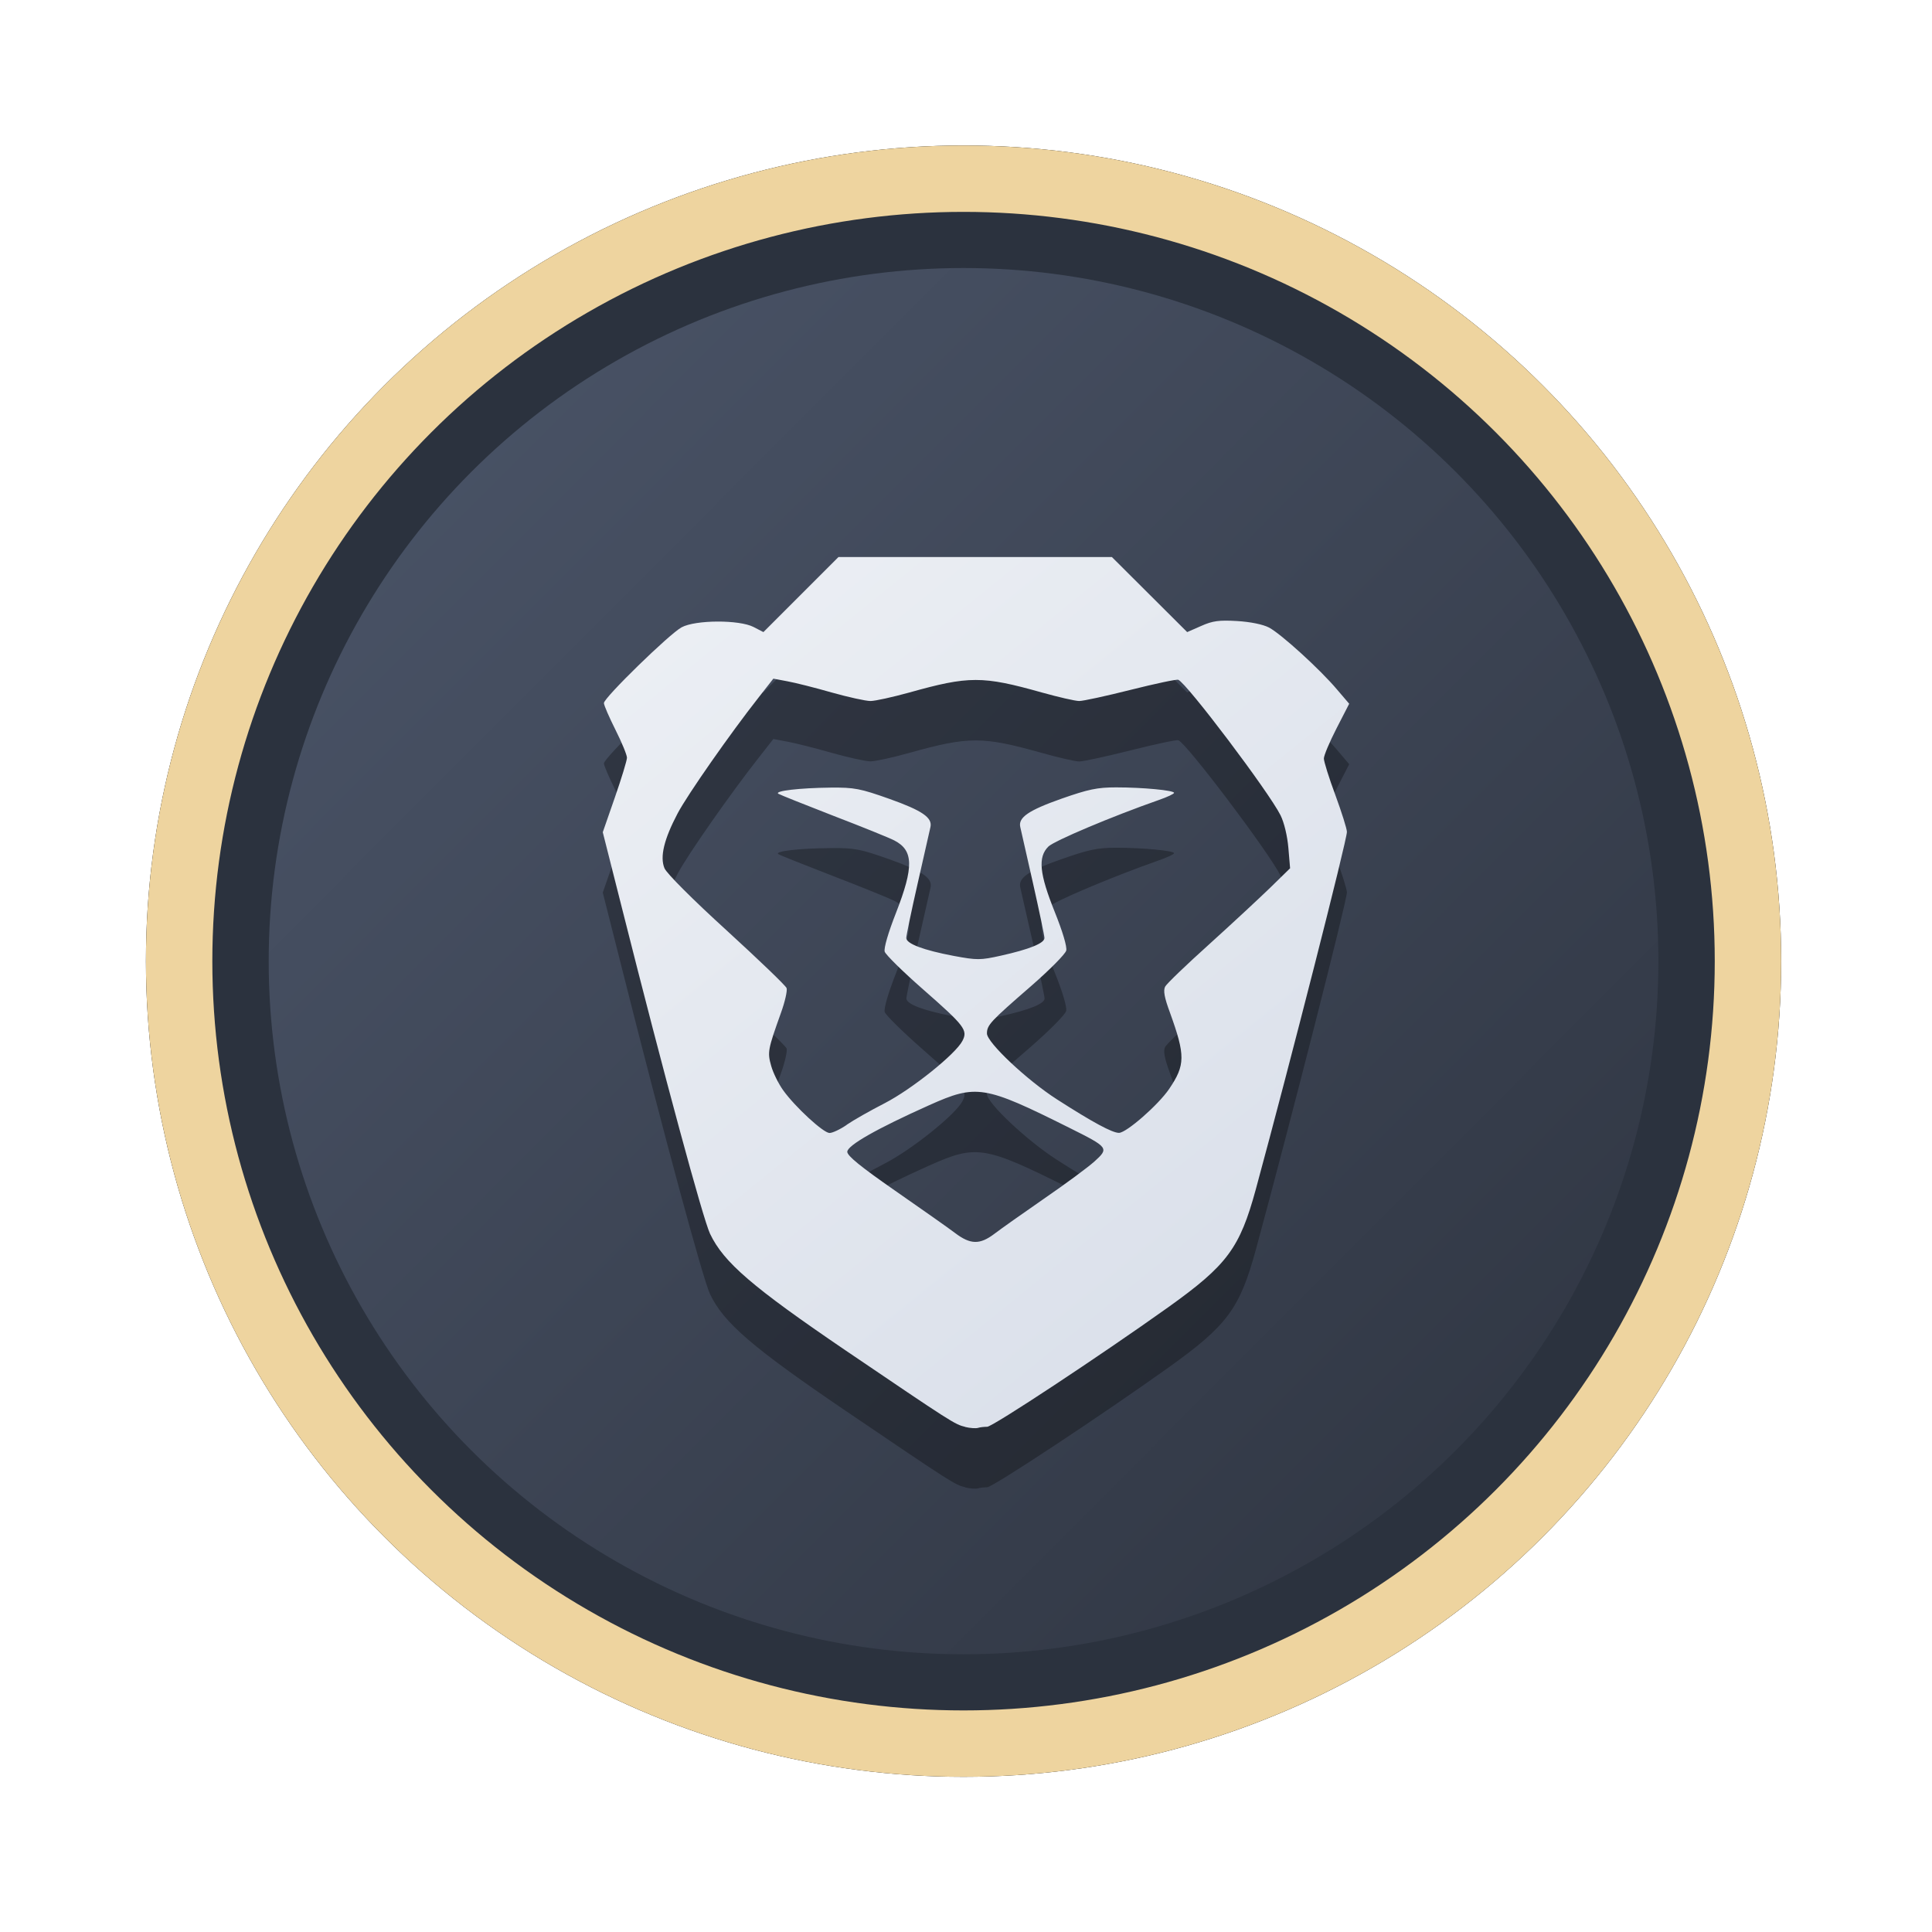 <?xml version="1.0" encoding="UTF-8" standalone="no"?>
<svg
   width="64"
   height="64"
   version="1.1"
   viewBox="0 0 16.933 16.933"
   id="svg7"
   sodipodi:docname="internet.svg"
   inkscape:version="1.4 (e7c3feb100, 2024-10-09)"
   xmlns:inkscape="http://www.inkscape.org/namespaces/inkscape"
   xmlns:sodipodi="http://sodipodi.sourceforge.net/DTD/sodipodi-0.dtd"
   xmlns:xlink="http://www.w3.org/1999/xlink"
   xmlns="http://www.w3.org/2000/svg"
   xmlns:svg="http://www.w3.org/2000/svg"
   xmlns:rdf="http://www.w3.org/1999/02/22-rdf-syntax-ns#"
   xmlns:cc="http://creativecommons.org/ns#"
   xmlns:dc="http://purl.org/dc/elements/1.1/">
  <sodipodi:namedview
     id="namedview7"
     pagecolor="#9c4444"
     bordercolor="#000000"
     borderopacity="0.25"
     inkscape:showpageshadow="2"
     inkscape:pageopacity="0.0"
     inkscape:pagecheckerboard="0"
     inkscape:deskcolor="#d1d1d1"
     inkscape:zoom="4.3531261"
     inkscape:cx="36.755195"
     inkscape:cy="25.958357"
     inkscape:window-width="1280"
     inkscape:window-height="669"
     inkscape:window-x="56"
     inkscape:window-y="135"
     inkscape:window-maximized="0"
     inkscape:current-layer="svg7"
     showgrid="false" />
  <defs
     id="defs2">
    <linearGradient
       id="linearGradient1"
       inkscape:collect="always">
      <stop
         style="stop-color:#d8dee9;stop-opacity:1;"
         offset="0"
         id="stop1" />
      <stop
         style="stop-color:#eceff4;stop-opacity:1;"
         offset="1"
         id="stop2" />
    </linearGradient>
    <linearGradient
       inkscape:collect="always"
       id="linearGradient1134">
      <stop
         style="stop-color:#2e3440;stop-opacity:1;"
         offset="0"
         id="stop1130" />
      <stop
         style="stop-color:#4c566a;stop-opacity:1;"
         offset="1"
         id="stop1132" />
    </linearGradient>
    <filter
       style="color-interpolation-filters:sRGB;"
       inkscape:label="Blur"
       id="filter3"
       x="-0.108"
       y="-0.109"
       width="1.217"
       height="1.217">
      <feGaussianBlur
         stdDeviation="0.5 0.5"
         result="blur"
         id="feGaussianBlur3" />
    </filter>
    <linearGradient
       inkscape:collect="always"
       xlink:href="#linearGradient1134"
       id="linearGradient4"
       x1="14.388"
       y1="14.44"
       x2="2.287"
       y2="2.364"
       gradientUnits="userSpaceOnUse" />
    <filter
       style="color-interpolation-filters:sRGB"
       inkscape:label="Blur"
       id="filter3-8"
       x="-0.108"
       y="-0.109"
       width="1.217"
       height="1.217">
      <feGaussianBlur
         stdDeviation="0.5 0.5"
         result="blur"
         id="feGaussianBlur3-7" />
    </filter>
    <linearGradient
       inkscape:collect="always"
       xlink:href="#linearGradient1"
       id="linearGradient32"
       x1="11.747"
       y1="12.438"
       x2="5.158"
       y2="4.314"
       gradientUnits="userSpaceOnUse"
       gradientTransform="matrix(0.9,0,0,0.9,0.855,1.346)" />
  </defs>
  <ellipse
     style="opacity:1;fill:none;stroke:#000000;stroke-width:0.582;stroke-dasharray:none;stroke-opacity:1;filter:url(#filter3)"
     id="path1-5"
     cx="8.445"
     cy="8.424"
     rx="6.875"
     ry="6.858" />
  <ellipse
     style="opacity:1;fill:#2b323e;stroke-width:0.582;stroke-opacity:1;stroke:#eed49f;stroke-dasharray:none;fill-opacity:1"
     id="path1"
     cx="8.445"
     cy="8.424"
     rx="6.875"
     ry="6.858" />
  <ellipse
     style="fill:url(#linearGradient4);stroke:none;stroke-width:0.516;stroke-dasharray:none;stroke-opacity:1"
     id="path1-2"
     cx="8.445"
     cy="8.424"
     rx="6.09"
     ry="6.075" />
  <path
     style="fill:#000000;fill-opacity:1;stroke:none;stroke-width:0.22;stroke-dasharray:none;stroke-dashoffset:2.2;stroke-opacity:0.3;opacity:0.3"
     d="M 8.46,13.035 C 8.368,13.013 8.342,12.996 7.413,12.366 6.594,11.81 6.342,11.593 6.223,11.342 6.161,11.211 5.822,9.96 5.452,8.491 L 5.283,7.823 5.389,7.519 C 5.447,7.351 5.495,7.195 5.495,7.17 5.495,7.146 5.45,7.036 5.394,6.926 5.339,6.815 5.293,6.71 5.293,6.691 c 0,-0.047 0.575,-0.607 0.681,-0.664 0.123,-0.066 0.505,-0.067 0.63,-0.003 l 0.087,0.045 0.329,-0.329 0.329,-0.329 h 1.198 1.198 l 0.33,0.329 0.33,0.329 0.123,-0.054 c 0.101,-0.045 0.157,-0.052 0.314,-0.043 0.116,0.007 0.226,0.029 0.28,0.057 0.105,0.055 0.45,0.369 0.597,0.544 L 11.825,6.698 11.714,6.914 c -0.061,0.119 -0.111,0.237 -0.111,0.264 0,0.026 0.045,0.171 0.101,0.321 0.055,0.15 0.101,0.295 0.101,0.322 4.17e-4,0.072 -0.497,2.024 -0.798,3.131 -0.141,0.518 -0.251,0.666 -0.769,1.036 -0.596,0.425 -1.538,1.047 -1.586,1.047 -0.026,0 -0.063,0.004 -0.082,0.01 -0.018,0.005 -0.068,0.002 -0.109,-0.008 z M 8.715,11.343 C 8.77,11.302 8.965,11.163 9.15,11.035 9.335,10.908 9.534,10.761 9.592,10.709 9.722,10.592 9.718,10.586 9.367,10.411 8.627,10.042 8.558,10.031 8.145,10.215 c -0.46,0.206 -0.719,0.353 -0.719,0.409 0,0.036 0.118,0.131 0.418,0.34 0.23,0.16 0.468,0.327 0.527,0.372 0.135,0.102 0.217,0.103 0.344,0.007 z M 7.421,10.387 C 7.479,10.347 7.629,10.262 7.754,10.198 7.992,10.075 8.375,9.768 8.435,9.652 8.484,9.558 8.456,9.521 8.09,9.2 7.914,9.046 7.763,8.897 7.754,8.87 7.745,8.84 7.784,8.705 7.854,8.527 8.01,8.126 8.007,7.982 7.838,7.895 7.794,7.873 7.554,7.775 7.304,7.679 7.054,7.582 6.837,7.496 6.822,7.486 c -0.038,-0.025 0.184,-0.051 0.458,-0.053 0.21,-0.002 0.26,0.008 0.517,0.099 0.286,0.102 0.377,0.164 0.359,0.246 -0.005,0.024 -0.056,0.245 -0.111,0.49 -0.056,0.245 -0.101,0.463 -0.101,0.483 0,0.05 0.151,0.107 0.416,0.157 0.205,0.038 0.233,0.038 0.413,-0.002 0.251,-0.056 0.382,-0.109 0.382,-0.155 0,-0.02 -0.046,-0.238 -0.101,-0.483 C 8.998,8.022 8.947,7.802 8.942,7.777 8.923,7.694 9.015,7.631 9.301,7.531 9.54,7.447 9.618,7.43 9.783,7.43 c 0.233,0 0.507,0.026 0.507,0.048 0,0.009 -0.06,0.037 -0.132,0.062 C 9.744,7.686 9.238,7.9 9.188,7.95 9.095,8.043 9.109,8.189 9.244,8.522 9.313,8.694 9.353,8.828 9.344,8.861 9.337,8.892 9.198,9.032 9.035,9.174 8.679,9.482 8.65,9.514 8.65,9.588 c 0,0.079 0.351,0.409 0.613,0.577 0.313,0.201 0.485,0.294 0.544,0.294 0.065,0 0.345,-0.245 0.44,-0.385 0.142,-0.21 0.143,-0.292 0.007,-0.669 C 10.205,9.272 10.194,9.21 10.212,9.176 10.225,9.151 10.399,8.984 10.598,8.805 10.796,8.626 11.037,8.402 11.133,8.309 l 0.174,-0.17 -0.015,-0.178 c -0.009,-0.105 -0.037,-0.223 -0.069,-0.287 -0.101,-0.203 -0.822,-1.158 -0.895,-1.186 -0.015,-0.006 -0.202,0.034 -0.417,0.088 -0.214,0.054 -0.418,0.098 -0.452,0.098 -0.034,0 -0.182,-0.034 -0.328,-0.075 C 8.611,6.453 8.492,6.453 7.968,6.599 7.823,6.64 7.67,6.673 7.629,6.673 7.588,6.673 7.434,6.639 7.288,6.598 7.142,6.556 6.967,6.512 6.9,6.5 L 6.778,6.477 6.648,6.643 c -0.244,0.31 -0.622,0.85 -0.709,1.015 -0.119,0.226 -0.157,0.381 -0.115,0.481 0.019,0.045 0.243,0.27 0.544,0.544 0.281,0.257 0.518,0.484 0.526,0.506 0.008,0.021 -0.014,0.12 -0.05,0.219 -0.114,0.319 -0.119,0.343 -0.085,0.463 0.017,0.061 0.065,0.158 0.106,0.215 0.106,0.147 0.351,0.372 0.405,0.373 0.025,4.92e-4 0.093,-0.031 0.151,-0.071 z"
     id="path14-7" />
  <path
     style="fill:url(#linearGradient32);fill-opacity:1;stroke:none;stroke-width:0.22;stroke-dasharray:none;stroke-dashoffset:2.2;stroke-opacity:0.3"
     d="M 8.46,12.506 C 8.368,12.484 8.342,12.467 7.413,11.837 6.594,11.28 6.342,11.064 6.223,10.813 6.161,10.682 5.822,9.431 5.452,7.962 L 5.283,7.294 5.389,6.989 C 5.447,6.822 5.495,6.665 5.495,6.641 5.495,6.617 5.45,6.507 5.394,6.396 5.339,6.286 5.293,6.181 5.293,6.162 c 0,-0.047 0.575,-0.607 0.681,-0.664 0.123,-0.066 0.505,-0.067 0.63,-0.003 l 0.087,0.045 0.329,-0.329 0.329,-0.329 h 1.198 1.198 l 0.33,0.329 0.33,0.329 0.123,-0.054 c 0.101,-0.045 0.157,-0.052 0.314,-0.043 0.116,0.007 0.226,0.029 0.28,0.057 0.105,0.055 0.45,0.369 0.597,0.544 L 11.825,6.168 11.714,6.384 c -0.061,0.119 -0.111,0.237 -0.111,0.264 0,0.026 0.045,0.171 0.101,0.321 0.055,0.15 0.101,0.295 0.101,0.322 4.17e-4,0.072 -0.497,2.024 -0.798,3.131 -0.141,0.518 -0.251,0.666 -0.769,1.036 -0.596,0.425 -1.538,1.047 -1.586,1.047 -0.026,0 -0.063,0.004 -0.082,0.01 -0.018,0.005 -0.068,0.002 -0.109,-0.008 z M 8.715,10.814 C 8.77,10.772 8.965,10.634 9.15,10.506 9.335,10.379 9.534,10.232 9.592,10.18 9.722,10.062 9.718,10.057 9.367,9.882 8.627,9.513 8.558,9.501 8.145,9.686 7.685,9.892 7.426,10.039 7.426,10.095 c 0,0.036 0.118,0.131 0.418,0.34 0.23,0.16 0.468,0.327 0.527,0.372 0.135,0.102 0.217,0.103 0.344,0.007 z M 7.421,9.858 C 7.479,9.818 7.629,9.733 7.754,9.669 7.992,9.546 8.375,9.239 8.435,9.123 8.484,9.029 8.456,8.992 8.09,8.671 7.914,8.517 7.763,8.368 7.754,8.341 7.745,8.311 7.784,8.176 7.854,7.998 8.01,7.597 8.007,7.453 7.838,7.366 7.794,7.343 7.554,7.246 7.304,7.15 7.054,7.053 6.837,6.966 6.822,6.957 6.784,6.932 7.006,6.906 7.279,6.903 c 0.21,-0.002 0.26,0.008 0.517,0.099 0.286,0.102 0.377,0.164 0.359,0.246 -0.005,0.024 -0.056,0.245 -0.111,0.49 -0.056,0.245 -0.101,0.463 -0.101,0.483 0,0.05 0.151,0.107 0.416,0.157 0.205,0.038 0.233,0.038 0.413,-0.002 0.251,-0.056 0.382,-0.109 0.382,-0.155 0,-0.02 -0.046,-0.238 -0.101,-0.483 -0.056,-0.245 -0.106,-0.466 -0.111,-0.49 -0.019,-0.083 0.073,-0.146 0.359,-0.247 0.239,-0.084 0.317,-0.1 0.482,-0.1 0.233,0 0.507,0.026 0.507,0.048 0,0.009 -0.06,0.037 -0.132,0.062 -0.414,0.145 -0.92,0.359 -0.97,0.409 -0.093,0.093 -0.078,0.238 0.056,0.572 0.069,0.172 0.109,0.305 0.101,0.339 -0.007,0.03 -0.147,0.171 -0.31,0.313 -0.355,0.308 -0.385,0.34 -0.385,0.414 0,0.079 0.351,0.409 0.613,0.577 0.313,0.201 0.485,0.294 0.544,0.294 0.065,0 0.345,-0.245 0.44,-0.385 0.142,-0.21 0.143,-0.292 0.007,-0.669 C 10.205,8.743 10.194,8.681 10.212,8.647 10.225,8.622 10.399,8.455 10.598,8.276 10.796,8.097 11.037,7.873 11.133,7.78 l 0.174,-0.17 -0.015,-0.178 c -0.009,-0.105 -0.037,-0.223 -0.069,-0.287 C 11.121,6.941 10.4,5.986 10.327,5.958 10.313,5.952 10.125,5.992 9.91,6.046 9.696,6.1 9.493,6.144 9.459,6.144 9.424,6.144 9.277,6.11 9.13,6.069 8.611,5.923 8.492,5.923 7.968,6.07 7.823,6.11 7.67,6.144 7.629,6.144 7.588,6.144 7.434,6.11 7.288,6.069 7.142,6.027 6.967,5.983 6.9,5.971 L 6.778,5.948 6.648,6.114 c -0.244,0.31 -0.622,0.85 -0.709,1.015 -0.119,0.226 -0.157,0.381 -0.115,0.481 0.019,0.045 0.243,0.27 0.544,0.544 0.281,0.257 0.518,0.484 0.526,0.506 0.008,0.021 -0.014,0.12 -0.05,0.219 -0.114,0.319 -0.119,0.343 -0.085,0.463 0.017,0.061 0.065,0.158 0.106,0.215 0.106,0.147 0.351,0.372 0.405,0.373 0.025,4.923e-4 0.093,-0.031 0.151,-0.071 z"
     id="path14" />
</svg>
